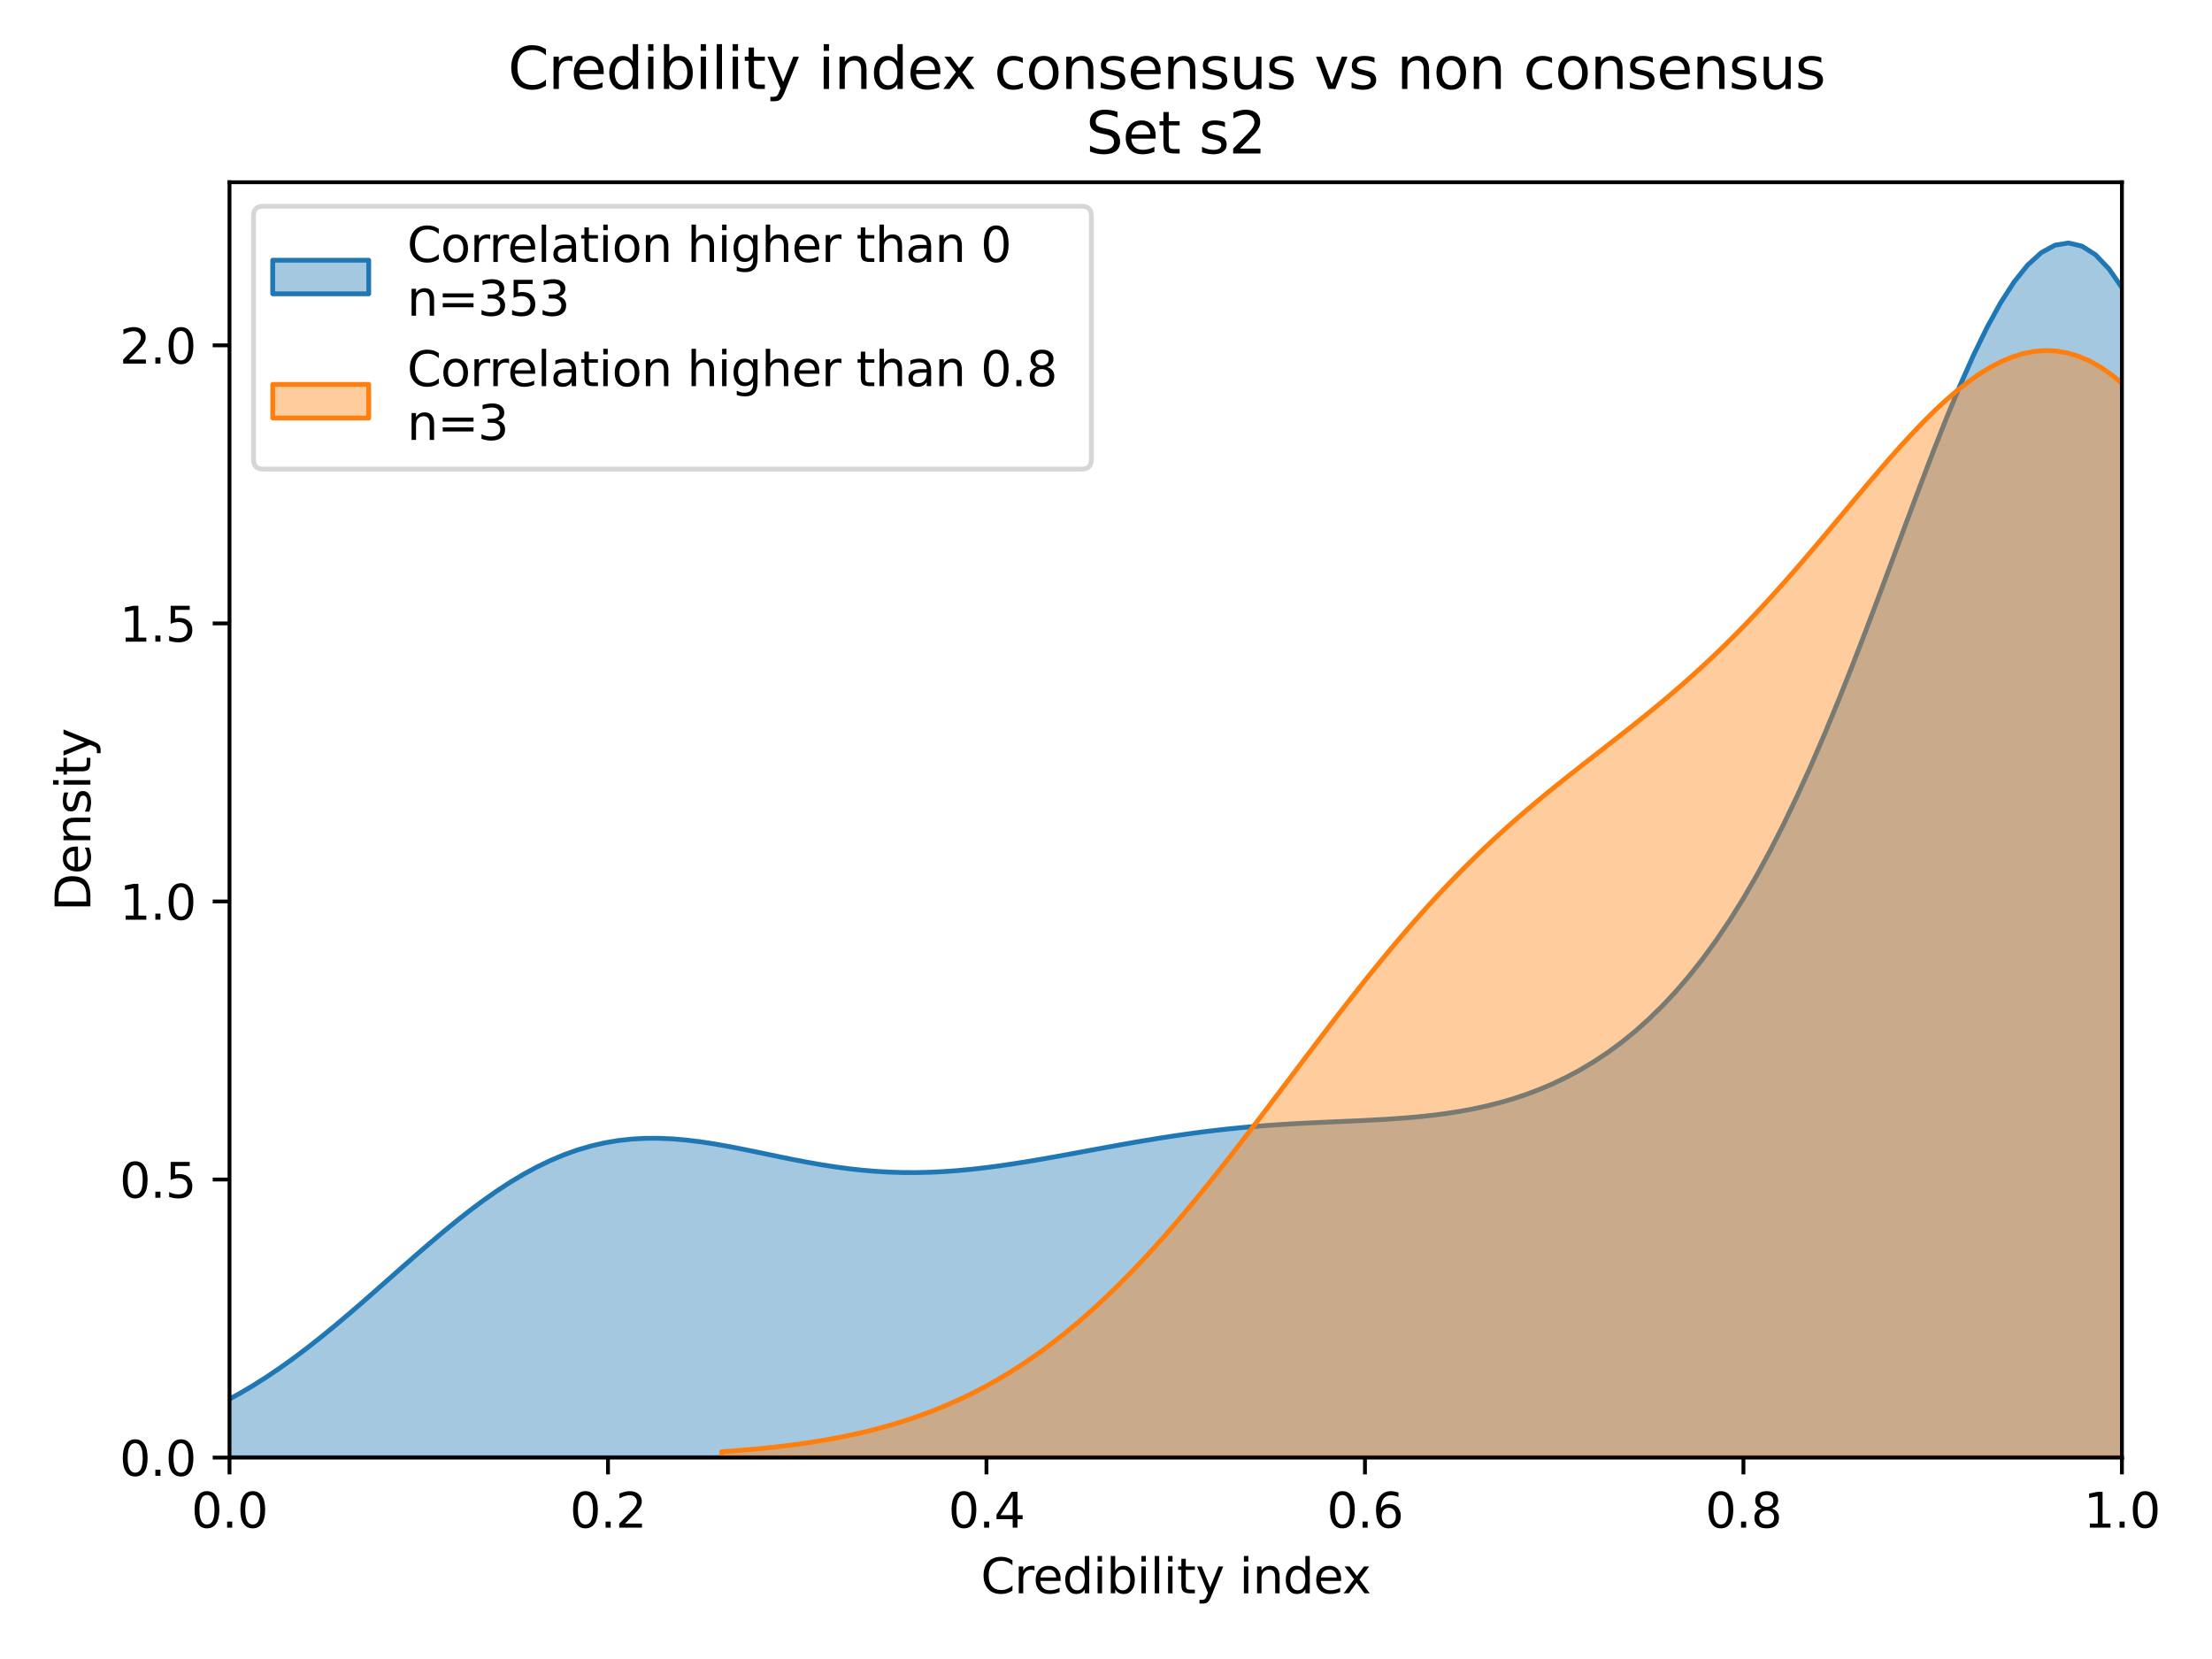 <?xml version="1.0" encoding="utf-8" standalone="no"?>
<!DOCTYPE svg PUBLIC "-//W3C//DTD SVG 1.1//EN"
  "http://www.w3.org/Graphics/SVG/1.1/DTD/svg11.dtd">
<svg height="345.6pt" version="1.1" viewBox="0 0 460.8 345.6" width="460.8pt" xmlns="http://www.w3.org/2000/svg" xmlns:xlink="http://www.w3.org/1999/xlink">
 <defs>
  <style type="text/css">*{stroke-linecap:butt;stroke-linejoin:round;}</style>
 </defs>
 <g id="figure_1">
  <g id="patch_1">
   <path d="M 0 345.6 
L 460.8 345.6 
L 460.8 0 
L 0 0 
z
" style="fill:#ffffff;"/>
  </g>
  <g id="axes_1">
   <g id="patch_2">
    <path d="M 47.81 303.64 
L 442.035 303.64 
L 442.035 37.968 
L 47.81 37.968 
z
" style="fill:#ffffff;"/>
   </g>
   <g id="PolyCollection_1">
    <path clip-path="url(#p2a782439f6)" d="M -12.295 303.391 
L -12.295 303.64 
L -9.473 303.64 
L -6.65 303.64 
L -3.827 303.64 
L -1.004 303.64 
L 1.819 303.64 
L 4.642 303.64 
L 7.464 303.64 
L 10.287 303.64 
L 13.11 303.64 
L 15.933 303.64 
L 18.756 303.64 
L 21.578 303.64 
L 24.401 303.64 
L 27.224 303.64 
L 30.047 303.64 
L 32.87 303.64 
L 35.693 303.64 
L 38.515 303.64 
L 41.338 303.64 
L 44.161 303.64 
L 46.984 303.64 
L 49.807 303.64 
L 52.63 303.64 
L 55.452 303.64 
L 58.275 303.64 
L 61.098 303.64 
L 63.921 303.64 
L 66.744 303.64 
L 69.567 303.64 
L 72.389 303.64 
L 75.212 303.64 
L 78.035 303.64 
L 80.858 303.64 
L 83.681 303.64 
L 86.504 303.64 
L 89.326 303.64 
L 92.149 303.64 
L 94.972 303.64 
L 97.795 303.64 
L 100.618 303.64 
L 103.441 303.64 
L 106.263 303.64 
L 109.086 303.64 
L 111.909 303.64 
L 114.732 303.64 
L 117.555 303.64 
L 120.377 303.64 
L 123.2 303.64 
L 126.023 303.64 
L 128.846 303.64 
L 131.669 303.64 
L 134.492 303.64 
L 137.314 303.64 
L 140.137 303.64 
L 142.96 303.64 
L 145.783 303.64 
L 148.606 303.64 
L 151.429 303.64 
L 154.251 303.64 
L 157.074 303.64 
L 159.897 303.64 
L 162.72 303.64 
L 165.543 303.64 
L 168.366 303.64 
L 171.188 303.64 
L 174.011 303.64 
L 176.834 303.64 
L 179.657 303.64 
L 182.48 303.64 
L 185.303 303.64 
L 188.125 303.64 
L 190.948 303.64 
L 193.771 303.64 
L 196.594 303.64 
L 199.417 303.64 
L 202.24 303.64 
L 205.062 303.64 
L 207.885 303.64 
L 210.708 303.64 
L 213.531 303.64 
L 216.354 303.64 
L 219.176 303.64 
L 221.999 303.64 
L 224.822 303.64 
L 227.645 303.64 
L 230.468 303.64 
L 233.291 303.64 
L 236.113 303.64 
L 238.936 303.64 
L 241.759 303.64 
L 244.582 303.64 
L 247.405 303.64 
L 250.228 303.64 
L 253.05 303.64 
L 255.873 303.64 
L 258.696 303.64 
L 261.519 303.64 
L 264.342 303.64 
L 267.165 303.64 
L 269.987 303.64 
L 272.81 303.64 
L 275.633 303.64 
L 278.456 303.64 
L 281.279 303.64 
L 284.102 303.64 
L 286.924 303.64 
L 289.747 303.64 
L 292.57 303.64 
L 295.393 303.64 
L 298.216 303.64 
L 301.039 303.64 
L 303.861 303.64 
L 306.684 303.64 
L 309.507 303.64 
L 312.33 303.64 
L 315.153 303.64 
L 317.976 303.64 
L 320.798 303.64 
L 323.621 303.64 
L 326.444 303.64 
L 329.267 303.64 
L 332.09 303.64 
L 334.912 303.64 
L 337.735 303.64 
L 340.558 303.64 
L 343.381 303.64 
L 346.204 303.64 
L 349.027 303.64 
L 351.849 303.64 
L 354.672 303.64 
L 357.495 303.64 
L 360.318 303.64 
L 363.141 303.64 
L 365.964 303.64 
L 368.786 303.64 
L 371.609 303.64 
L 374.432 303.64 
L 377.255 303.64 
L 380.078 303.64 
L 382.901 303.64 
L 385.723 303.64 
L 388.546 303.64 
L 391.369 303.64 
L 394.192 303.64 
L 397.015 303.64 
L 399.838 303.64 
L 402.66 303.64 
L 405.483 303.64 
L 408.306 303.64 
L 411.129 303.64 
L 413.952 303.64 
L 416.775 303.64 
L 419.597 303.64 
L 422.42 303.64 
L 425.243 303.64 
L 428.066 303.64 
L 430.889 303.64 
L 433.711 303.64 
L 436.534 303.64 
L 439.357 303.64 
L 442.18 303.64 
L 445.003 303.64 
L 447.826 303.64 
L 450.648 303.64 
L 453.471 303.64 
L 456.294 303.64 
L 459.117 303.64 
L 461.94 303.64 
L 464.763 303.64 
L 467.585 303.64 
L 470.408 303.64 
L 473.231 303.64 
L 476.054 303.64 
L 478.877 303.64 
L 481.7 303.64 
L 484.522 303.64 
L 487.345 303.64 
L 490.168 303.64 
L 492.991 303.64 
L 495.814 303.64 
L 498.637 303.64 
L 501.459 303.64 
L 504.282 303.64 
L 507.105 303.64 
L 509.928 303.64 
L 512.751 303.64 
L 515.574 303.64 
L 518.396 303.64 
L 521.219 303.64 
L 524.042 303.64 
L 526.865 303.64 
L 529.688 303.64 
L 532.51 303.64 
L 535.333 303.64 
L 538.156 303.64 
L 540.979 303.64 
L 543.802 303.64 
L 546.625 303.64 
L 549.447 303.64 
L 549.447 301.59 
L 549.447 301.59 
L 546.625 301.045 
L 543.802 300.375 
L 540.979 299.557 
L 538.156 298.565 
L 535.333 297.37 
L 532.51 295.942 
L 529.688 294.245 
L 526.865 292.243 
L 524.042 289.898 
L 521.219 287.171 
L 518.396 284.021 
L 515.574 280.409 
L 512.751 276.297 
L 509.928 271.65 
L 507.105 266.435 
L 504.282 260.629 
L 501.459 254.211 
L 498.637 247.172 
L 495.814 239.51 
L 492.991 231.238 
L 490.168 222.377 
L 487.345 212.964 
L 484.522 203.048 
L 481.7 192.692 
L 478.877 181.974 
L 476.054 170.983 
L 473.231 159.821 
L 470.408 148.6 
L 467.585 137.439 
L 464.763 126.465 
L 461.94 115.805 
L 459.117 105.59 
L 456.294 95.946 
L 453.471 86.992 
L 450.648 78.841 
L 447.826 71.592 
L 445.003 65.331 
L 442.18 60.126 
L 439.357 56.031 
L 436.534 53.076 
L 433.711 51.274 
L 430.889 50.619 
L 428.066 51.085 
L 425.243 52.628 
L 422.42 55.189 
L 419.597 58.694 
L 416.775 63.056 
L 413.952 68.182 
L 411.129 73.969 
L 408.306 80.313 
L 405.483 87.107 
L 402.66 94.245 
L 399.838 101.625 
L 397.015 109.151 
L 394.192 116.734 
L 391.369 124.291 
L 388.546 131.751 
L 385.723 139.05 
L 382.901 146.135 
L 380.078 152.964 
L 377.255 159.503 
L 374.432 165.725 
L 371.609 171.615 
L 368.786 177.162 
L 365.964 182.363 
L 363.141 187.219 
L 360.318 191.736 
L 357.495 195.923 
L 354.672 199.794 
L 351.849 203.361 
L 349.027 206.64 
L 346.204 209.647 
L 343.381 212.397 
L 340.558 214.907 
L 337.735 217.19 
L 334.912 219.262 
L 332.09 221.137 
L 329.267 222.828 
L 326.444 224.345 
L 323.621 225.703 
L 320.798 226.91 
L 317.976 227.977 
L 315.153 228.915 
L 312.33 229.732 
L 309.507 230.44 
L 306.684 231.046 
L 303.861 231.561 
L 301.039 231.994 
L 298.216 232.355 
L 295.393 232.654 
L 292.57 232.9 
L 289.747 233.103 
L 286.924 233.273 
L 284.102 233.418 
L 281.279 233.548 
L 278.456 233.671 
L 275.633 233.795 
L 272.81 233.927 
L 269.987 234.074 
L 267.165 234.24 
L 264.342 234.431 
L 261.519 234.65 
L 258.696 234.9 
L 255.873 235.181 
L 253.05 235.495 
L 250.228 235.842 
L 247.405 236.221 
L 244.582 236.63 
L 241.759 237.066 
L 238.936 237.527 
L 236.113 238.008 
L 233.291 238.507 
L 230.468 239.019 
L 227.645 239.538 
L 224.822 240.06 
L 221.999 240.578 
L 219.176 241.088 
L 216.354 241.583 
L 213.531 242.055 
L 210.708 242.5 
L 207.885 242.91 
L 205.062 243.277 
L 202.24 243.597 
L 199.417 243.861 
L 196.594 244.064 
L 193.771 244.201 
L 190.948 244.267 
L 188.125 244.259 
L 185.303 244.175 
L 182.48 244.014 
L 179.657 243.777 
L 176.834 243.466 
L 174.011 243.088 
L 171.188 242.647 
L 168.366 242.153 
L 165.543 241.615 
L 162.72 241.047 
L 159.897 240.462 
L 157.074 239.874 
L 154.251 239.301 
L 151.429 238.759 
L 148.606 238.265 
L 145.783 237.838 
L 142.96 237.495 
L 140.137 237.252 
L 137.314 237.127 
L 134.492 237.133 
L 131.669 237.284 
L 128.846 237.591 
L 126.023 238.064 
L 123.2 238.71 
L 120.377 239.533 
L 117.555 240.536 
L 114.732 241.718 
L 111.909 243.076 
L 109.086 244.606 
L 106.263 246.298 
L 103.441 248.143 
L 100.618 250.128 
L 97.795 252.239 
L 94.972 254.461 
L 92.149 256.774 
L 89.326 259.162 
L 86.504 261.605 
L 83.681 264.084 
L 80.858 266.578 
L 78.035 269.069 
L 75.212 271.539 
L 72.389 273.968 
L 69.567 276.342 
L 66.744 278.644 
L 63.921 280.862 
L 61.098 282.985 
L 58.275 285.002 
L 55.452 286.906 
L 52.63 288.691 
L 49.807 290.354 
L 46.984 291.893 
L 44.161 293.308 
L 41.338 294.601 
L 38.515 295.773 
L 35.693 296.83 
L 32.87 297.777 
L 30.047 298.62 
L 27.224 299.365 
L 24.401 300.02 
L 21.578 300.591 
L 18.756 301.087 
L 15.933 301.514 
L 13.11 301.88 
L 10.287 302.191 
L 7.464 302.453 
L 4.642 302.674 
L 1.819 302.858 
L -1.004 303.011 
L -3.827 303.137 
L -6.65 303.24 
L -9.473 303.324 
L -12.295 303.391 
z
" style="fill:#1f77b4;fill-opacity:0.4;stroke:#1f77b4;"/>
   </g>
   <g id="PolyCollection_2">
    <defs>
     <path d="M 150.353 -43.183 
L 150.353 -41.96 
L 152.65 -41.96 
L 154.948 -41.96 
L 157.245 -41.96 
L 159.543 -41.96 
L 161.84 -41.96 
L 164.138 -41.96 
L 166.435 -41.96 
L 168.733 -41.96 
L 171.03 -41.96 
L 173.328 -41.96 
L 175.626 -41.96 
L 177.923 -41.96 
L 180.221 -41.96 
L 182.518 -41.96 
L 184.816 -41.96 
L 187.113 -41.96 
L 189.411 -41.96 
L 191.708 -41.96 
L 194.006 -41.96 
L 196.304 -41.96 
L 198.601 -41.96 
L 200.899 -41.96 
L 203.196 -41.96 
L 205.494 -41.96 
L 207.791 -41.96 
L 210.089 -41.96 
L 212.386 -41.96 
L 214.684 -41.96 
L 216.982 -41.96 
L 219.279 -41.96 
L 221.577 -41.96 
L 223.874 -41.96 
L 226.172 -41.96 
L 228.469 -41.96 
L 230.767 -41.96 
L 233.064 -41.96 
L 235.362 -41.96 
L 237.66 -41.96 
L 239.957 -41.96 
L 242.255 -41.96 
L 244.552 -41.96 
L 246.85 -41.96 
L 249.147 -41.96 
L 251.445 -41.96 
L 253.742 -41.96 
L 256.04 -41.96 
L 258.337 -41.96 
L 260.635 -41.96 
L 262.933 -41.96 
L 265.23 -41.96 
L 267.528 -41.96 
L 269.825 -41.96 
L 272.123 -41.96 
L 274.42 -41.96 
L 276.718 -41.96 
L 279.015 -41.96 
L 281.313 -41.96 
L 283.611 -41.96 
L 285.908 -41.96 
L 288.206 -41.96 
L 290.503 -41.96 
L 292.801 -41.96 
L 295.098 -41.96 
L 297.396 -41.96 
L 299.693 -41.96 
L 301.991 -41.96 
L 304.289 -41.96 
L 306.586 -41.96 
L 308.884 -41.96 
L 311.181 -41.96 
L 313.479 -41.96 
L 315.776 -41.96 
L 318.074 -41.96 
L 320.371 -41.96 
L 322.669 -41.96 
L 324.967 -41.96 
L 327.264 -41.96 
L 329.562 -41.96 
L 331.859 -41.96 
L 334.157 -41.96 
L 336.454 -41.96 
L 338.752 -41.96 
L 341.049 -41.96 
L 343.347 -41.96 
L 345.644 -41.96 
L 347.942 -41.96 
L 350.24 -41.96 
L 352.537 -41.96 
L 354.835 -41.96 
L 357.132 -41.96 
L 359.43 -41.96 
L 361.727 -41.96 
L 364.025 -41.96 
L 366.322 -41.96 
L 368.62 -41.96 
L 370.918 -41.96 
L 373.215 -41.96 
L 375.513 -41.96 
L 377.81 -41.96 
L 380.108 -41.96 
L 382.405 -41.96 
L 384.703 -41.96 
L 387 -41.96 
L 389.298 -41.96 
L 391.596 -41.96 
L 393.893 -41.96 
L 396.191 -41.96 
L 398.488 -41.96 
L 400.786 -41.96 
L 403.083 -41.96 
L 405.381 -41.96 
L 407.678 -41.96 
L 409.976 -41.96 
L 412.274 -41.96 
L 414.571 -41.96 
L 416.869 -41.96 
L 419.166 -41.96 
L 421.464 -41.96 
L 423.761 -41.96 
L 426.059 -41.96 
L 428.356 -41.96 
L 430.654 -41.96 
L 432.951 -41.96 
L 435.249 -41.96 
L 437.547 -41.96 
L 439.844 -41.96 
L 442.142 -41.96 
L 444.439 -41.96 
L 446.737 -41.96 
L 449.034 -41.96 
L 451.332 -41.96 
L 453.629 -41.96 
L 455.927 -41.96 
L 458.225 -41.96 
L 460.522 -41.96 
L 462.82 -41.96 
L 465.117 -41.96 
L 467.415 -41.96 
L 469.712 -41.96 
L 472.01 -41.96 
L 474.307 -41.96 
L 476.605 -41.96 
L 478.903 -41.96 
L 481.2 -41.96 
L 483.498 -41.96 
L 485.795 -41.96 
L 488.093 -41.96 
L 490.39 -41.96 
L 492.688 -41.96 
L 494.985 -41.96 
L 497.283 -41.96 
L 499.581 -41.96 
L 501.878 -41.96 
L 504.176 -41.96 
L 506.473 -41.96 
L 508.771 -41.96 
L 511.068 -41.96 
L 513.366 -41.96 
L 515.663 -41.96 
L 517.961 -41.96 
L 520.258 -41.96 
L 522.556 -41.96 
L 524.854 -41.96 
L 527.151 -41.96 
L 529.449 -41.96 
L 531.746 -41.96 
L 534.044 -41.96 
L 536.341 -41.96 
L 538.639 -41.96 
L 540.936 -41.96 
L 543.234 -41.96 
L 545.532 -41.96 
L 547.829 -41.96 
L 550.127 -41.96 
L 552.424 -41.96 
L 554.722 -41.96 
L 557.019 -41.96 
L 559.317 -41.96 
L 561.614 -41.96 
L 563.912 -41.96 
L 566.21 -41.96 
L 568.507 -41.96 
L 570.805 -41.96 
L 573.102 -41.96 
L 575.4 -41.96 
L 577.697 -41.96 
L 579.995 -41.96 
L 582.292 -41.96 
L 584.59 -41.96 
L 586.888 -41.96 
L 589.185 -41.96 
L 591.483 -41.96 
L 593.78 -41.96 
L 596.078 -41.96 
L 598.375 -41.96 
L 600.673 -41.96 
L 602.97 -41.96 
L 605.268 -41.96 
L 607.565 -41.96 
L 607.565 -43.681 
L 607.565 -43.681 
L 605.268 -43.915 
L 602.97 -44.177 
L 600.673 -44.47 
L 598.375 -44.797 
L 596.078 -45.161 
L 593.78 -45.565 
L 591.483 -46.014 
L 589.185 -46.511 
L 586.888 -47.06 
L 584.59 -47.665 
L 582.292 -48.332 
L 579.995 -49.064 
L 577.697 -49.867 
L 575.4 -50.745 
L 573.102 -51.705 
L 570.805 -52.751 
L 568.507 -53.889 
L 566.21 -55.125 
L 563.912 -56.465 
L 561.614 -57.913 
L 559.317 -59.476 
L 557.019 -61.16 
L 554.722 -62.97 
L 552.424 -64.911 
L 550.127 -66.989 
L 547.829 -69.209 
L 545.532 -71.576 
L 543.234 -74.094 
L 540.936 -76.767 
L 538.639 -79.598 
L 536.341 -82.591 
L 534.044 -85.748 
L 531.746 -89.07 
L 529.449 -92.558 
L 527.151 -96.213 
L 524.854 -100.034 
L 522.556 -104.019 
L 520.258 -108.165 
L 517.961 -112.47 
L 515.663 -116.928 
L 513.366 -121.533 
L 511.068 -126.28 
L 508.771 -131.161 
L 506.473 -136.165 
L 504.176 -141.284 
L 501.878 -146.506 
L 499.581 -151.818 
L 497.283 -157.209 
L 494.985 -162.662 
L 492.688 -168.164 
L 490.39 -173.698 
L 488.093 -179.247 
L 485.795 -184.795 
L 483.498 -190.322 
L 481.2 -195.811 
L 478.903 -201.242 
L 476.605 -206.596 
L 474.307 -211.855 
L 472.01 -216.998 
L 469.712 -222.008 
L 467.415 -226.865 
L 465.117 -231.551 
L 462.82 -236.05 
L 460.522 -240.343 
L 458.225 -244.415 
L 455.927 -248.252 
L 453.629 -251.84 
L 451.332 -255.167 
L 449.034 -258.221 
L 446.737 -260.994 
L 444.439 -263.478 
L 442.142 -265.667 
L 439.844 -267.555 
L 437.547 -269.142 
L 435.249 -270.425 
L 432.951 -271.406 
L 430.654 -272.088 
L 428.356 -272.476 
L 426.059 -272.574 
L 423.761 -272.392 
L 421.464 -271.939 
L 419.166 -271.225 
L 416.869 -270.262 
L 414.571 -269.066 
L 412.274 -267.648 
L 409.976 -266.027 
L 407.678 -264.216 
L 405.381 -262.235 
L 403.083 -260.099 
L 400.786 -257.826 
L 398.488 -255.435 
L 396.191 -252.943 
L 393.893 -250.367 
L 391.596 -247.725 
L 389.298 -245.033 
L 387 -242.307 
L 384.703 -239.563 
L 382.405 -236.813 
L 380.108 -234.073 
L 377.81 -231.352 
L 375.513 -228.662 
L 373.215 -226.013 
L 370.918 -223.412 
L 368.62 -220.867 
L 366.322 -218.381 
L 364.025 -215.959 
L 361.727 -213.604 
L 359.43 -211.317 
L 357.132 -209.096 
L 354.835 -206.942 
L 352.537 -204.85 
L 350.24 -202.818 
L 347.942 -200.84 
L 345.644 -198.912 
L 343.347 -197.025 
L 341.049 -195.175 
L 338.752 -193.352 
L 336.454 -191.55 
L 334.157 -189.759 
L 331.859 -187.971 
L 329.562 -186.179 
L 327.264 -184.374 
L 324.967 -182.547 
L 322.669 -180.692 
L 320.371 -178.8 
L 318.074 -176.866 
L 315.776 -174.882 
L 313.479 -172.844 
L 311.181 -170.747 
L 308.884 -168.587 
L 306.586 -166.361 
L 304.289 -164.066 
L 301.991 -161.702 
L 299.693 -159.268 
L 297.396 -156.763 
L 295.098 -154.191 
L 292.801 -151.552 
L 290.503 -148.85 
L 288.206 -146.088 
L 285.908 -143.27 
L 283.611 -140.402 
L 281.313 -137.489 
L 279.015 -134.536 
L 276.718 -131.552 
L 274.42 -128.541 
L 272.123 -125.512 
L 269.825 -122.472 
L 267.528 -119.428 
L 265.23 -116.387 
L 262.933 -113.357 
L 260.635 -110.346 
L 258.337 -107.36 
L 256.04 -104.407 
L 253.742 -101.494 
L 251.445 -98.626 
L 249.147 -95.809 
L 246.85 -93.051 
L 244.552 -90.355 
L 242.255 -87.726 
L 239.957 -85.17 
L 237.66 -82.689 
L 235.362 -80.287 
L 233.064 -77.967 
L 230.767 -75.731 
L 228.469 -73.581 
L 226.172 -71.518 
L 223.874 -69.543 
L 221.577 -67.657 
L 219.279 -65.859 
L 216.982 -64.15 
L 214.684 -62.528 
L 212.386 -60.992 
L 210.089 -59.541 
L 207.791 -58.172 
L 205.494 -56.885 
L 203.196 -55.677 
L 200.899 -54.544 
L 198.601 -53.486 
L 196.304 -52.498 
L 194.006 -51.579 
L 191.708 -50.724 
L 189.411 -49.932 
L 187.113 -49.199 
L 184.816 -48.522 
L 182.518 -47.898 
L 180.221 -47.325 
L 177.923 -46.798 
L 175.626 -46.315 
L 173.328 -45.874 
L 171.03 -45.472 
L 168.733 -45.105 
L 166.435 -44.772 
L 164.138 -44.47 
L 161.84 -44.196 
L 159.543 -43.949 
L 157.245 -43.726 
L 154.948 -43.525 
L 152.65 -43.345 
L 150.353 -43.183 
z
" id="mfcbb4562b5" style="stroke:#ff7f0e;"/>
    </defs>
    <g clip-path="url(#p2a782439f6)">
     <use style="fill:#ff7f0e;fill-opacity:0.4;stroke:#ff7f0e;" x="0" xlink:href="#mfcbb4562b5" y="345.6"/>
    </g>
   </g>
   <g id="matplotlib.axis_1">
    <g id="xtick_1">
     <g id="line2d_1">
      <defs>
       <path d="M 0 0 
L 0 3.5 
" id="m5e294f6882" style="stroke:#000000;stroke-width:0.8;"/>
      </defs>
      <g>
       <use style="stroke:#000000;stroke-width:0.8;" x="47.81" xlink:href="#m5e294f6882" y="303.64"/>
      </g>
     </g>
     <g id="text_1">
      <!-- 0.0 -->
      <g transform="translate(39.858 318.238)scale(0.1 -0.1)">
       <defs>
        <path d="M 2034 4250 
Q 1547 4250 1301 3770 
Q 1056 3291 1056 2328 
Q 1056 1369 1301 889 
Q 1547 409 2034 409 
Q 2525 409 2770 889 
Q 3016 1369 3016 2328 
Q 3016 3291 2770 3770 
Q 2525 4250 2034 4250 
z
M 2034 4750 
Q 2819 4750 3233 4129 
Q 3647 3509 3647 2328 
Q 3647 1150 3233 529 
Q 2819 -91 2034 -91 
Q 1250 -91 836 529 
Q 422 1150 422 2328 
Q 422 3509 836 4129 
Q 1250 4750 2034 4750 
z
" id="DejaVuSans-30" transform="scale(0.016)"/>
        <path d="M 684 794 
L 1344 794 
L 1344 0 
L 684 0 
L 684 794 
z
" id="DejaVuSans-2e" transform="scale(0.016)"/>
       </defs>
       <use xlink:href="#DejaVuSans-30"/>
       <use x="63.623" xlink:href="#DejaVuSans-2e"/>
       <use x="95.41" xlink:href="#DejaVuSans-30"/>
      </g>
     </g>
    </g>
    <g id="xtick_2">
     <g id="line2d_2">
      <g>
       <use style="stroke:#000000;stroke-width:0.8;" x="126.655" xlink:href="#m5e294f6882" y="303.64"/>
      </g>
     </g>
     <g id="text_2">
      <!-- 0.2 -->
      <g transform="translate(118.703 318.238)scale(0.1 -0.1)">
       <defs>
        <path d="M 1228 531 
L 3431 531 
L 3431 0 
L 469 0 
L 469 531 
Q 828 903 1448 1529 
Q 2069 2156 2228 2338 
Q 2531 2678 2651 2914 
Q 2772 3150 2772 3378 
Q 2772 3750 2511 3984 
Q 2250 4219 1831 4219 
Q 1534 4219 1204 4116 
Q 875 4013 500 3803 
L 500 4441 
Q 881 4594 1212 4672 
Q 1544 4750 1819 4750 
Q 2544 4750 2975 4387 
Q 3406 4025 3406 3419 
Q 3406 3131 3298 2873 
Q 3191 2616 2906 2266 
Q 2828 2175 2409 1742 
Q 1991 1309 1228 531 
z
" id="DejaVuSans-32" transform="scale(0.016)"/>
       </defs>
       <use xlink:href="#DejaVuSans-30"/>
       <use x="63.623" xlink:href="#DejaVuSans-2e"/>
       <use x="95.41" xlink:href="#DejaVuSans-32"/>
      </g>
     </g>
    </g>
    <g id="xtick_3">
     <g id="line2d_3">
      <g>
       <use style="stroke:#000000;stroke-width:0.8;" x="205.5" xlink:href="#m5e294f6882" y="303.64"/>
      </g>
     </g>
     <g id="text_3">
      <!-- 0.4 -->
      <g transform="translate(197.548 318.238)scale(0.1 -0.1)">
       <defs>
        <path d="M 2419 4116 
L 825 1625 
L 2419 1625 
L 2419 4116 
z
M 2253 4666 
L 3047 4666 
L 3047 1625 
L 3713 1625 
L 3713 1100 
L 3047 1100 
L 3047 0 
L 2419 0 
L 2419 1100 
L 313 1100 
L 313 1709 
L 2253 4666 
z
" id="DejaVuSans-34" transform="scale(0.016)"/>
       </defs>
       <use xlink:href="#DejaVuSans-30"/>
       <use x="63.623" xlink:href="#DejaVuSans-2e"/>
       <use x="95.41" xlink:href="#DejaVuSans-34"/>
      </g>
     </g>
    </g>
    <g id="xtick_4">
     <g id="line2d_4">
      <g>
       <use style="stroke:#000000;stroke-width:0.8;" x="284.345" xlink:href="#m5e294f6882" y="303.64"/>
      </g>
     </g>
     <g id="text_4">
      <!-- 0.6 -->
      <g transform="translate(276.393 318.238)scale(0.1 -0.1)">
       <defs>
        <path d="M 2113 2584 
Q 1688 2584 1439 2293 
Q 1191 2003 1191 1497 
Q 1191 994 1439 701 
Q 1688 409 2113 409 
Q 2538 409 2786 701 
Q 3034 994 3034 1497 
Q 3034 2003 2786 2293 
Q 2538 2584 2113 2584 
z
M 3366 4563 
L 3366 3988 
Q 3128 4100 2886 4159 
Q 2644 4219 2406 4219 
Q 1781 4219 1451 3797 
Q 1122 3375 1075 2522 
Q 1259 2794 1537 2939 
Q 1816 3084 2150 3084 
Q 2853 3084 3261 2657 
Q 3669 2231 3669 1497 
Q 3669 778 3244 343 
Q 2819 -91 2113 -91 
Q 1303 -91 875 529 
Q 447 1150 447 2328 
Q 447 3434 972 4092 
Q 1497 4750 2381 4750 
Q 2619 4750 2861 4703 
Q 3103 4656 3366 4563 
z
" id="DejaVuSans-36" transform="scale(0.016)"/>
       </defs>
       <use xlink:href="#DejaVuSans-30"/>
       <use x="63.623" xlink:href="#DejaVuSans-2e"/>
       <use x="95.41" xlink:href="#DejaVuSans-36"/>
      </g>
     </g>
    </g>
    <g id="xtick_5">
     <g id="line2d_5">
      <g>
       <use style="stroke:#000000;stroke-width:0.8;" x="363.19" xlink:href="#m5e294f6882" y="303.64"/>
      </g>
     </g>
     <g id="text_5">
      <!-- 0.8 -->
      <g transform="translate(355.238 318.238)scale(0.1 -0.1)">
       <defs>
        <path d="M 2034 2216 
Q 1584 2216 1326 1975 
Q 1069 1734 1069 1313 
Q 1069 891 1326 650 
Q 1584 409 2034 409 
Q 2484 409 2743 651 
Q 3003 894 3003 1313 
Q 3003 1734 2745 1975 
Q 2488 2216 2034 2216 
z
M 1403 2484 
Q 997 2584 770 2862 
Q 544 3141 544 3541 
Q 544 4100 942 4425 
Q 1341 4750 2034 4750 
Q 2731 4750 3128 4425 
Q 3525 4100 3525 3541 
Q 3525 3141 3298 2862 
Q 3072 2584 2669 2484 
Q 3125 2378 3379 2068 
Q 3634 1759 3634 1313 
Q 3634 634 3220 271 
Q 2806 -91 2034 -91 
Q 1263 -91 848 271 
Q 434 634 434 1313 
Q 434 1759 690 2068 
Q 947 2378 1403 2484 
z
M 1172 3481 
Q 1172 3119 1398 2916 
Q 1625 2713 2034 2713 
Q 2441 2713 2670 2916 
Q 2900 3119 2900 3481 
Q 2900 3844 2670 4047 
Q 2441 4250 2034 4250 
Q 1625 4250 1398 4047 
Q 1172 3844 1172 3481 
z
" id="DejaVuSans-38" transform="scale(0.016)"/>
       </defs>
       <use xlink:href="#DejaVuSans-30"/>
       <use x="63.623" xlink:href="#DejaVuSans-2e"/>
       <use x="95.41" xlink:href="#DejaVuSans-38"/>
      </g>
     </g>
    </g>
    <g id="xtick_6">
     <g id="line2d_6">
      <g>
       <use style="stroke:#000000;stroke-width:0.8;" x="442.035" xlink:href="#m5e294f6882" y="303.64"/>
      </g>
     </g>
     <g id="text_6">
      <!-- 1.0 -->
      <g transform="translate(434.083 318.238)scale(0.1 -0.1)">
       <defs>
        <path d="M 794 531 
L 1825 531 
L 1825 4091 
L 703 3866 
L 703 4441 
L 1819 4666 
L 2450 4666 
L 2450 531 
L 3481 531 
L 3481 0 
L 794 0 
L 794 531 
z
" id="DejaVuSans-31" transform="scale(0.016)"/>
       </defs>
       <use xlink:href="#DejaVuSans-31"/>
       <use x="63.623" xlink:href="#DejaVuSans-2e"/>
       <use x="95.41" xlink:href="#DejaVuSans-30"/>
      </g>
     </g>
    </g>
    <g id="text_7">
     <!-- Credibility index -->
     <g transform="translate(204.318 331.917)scale(0.1 -0.1)">
      <defs>
       <path d="M 4122 4306 
L 4122 3641 
Q 3803 3938 3442 4084 
Q 3081 4231 2675 4231 
Q 1875 4231 1450 3742 
Q 1025 3253 1025 2328 
Q 1025 1406 1450 917 
Q 1875 428 2675 428 
Q 3081 428 3442 575 
Q 3803 722 4122 1019 
L 4122 359 
Q 3791 134 3420 21 
Q 3050 -91 2638 -91 
Q 1578 -91 968 557 
Q 359 1206 359 2328 
Q 359 3453 968 4101 
Q 1578 4750 2638 4750 
Q 3056 4750 3426 4639 
Q 3797 4528 4122 4306 
z
" id="DejaVuSans-43" transform="scale(0.016)"/>
       <path d="M 2631 2963 
Q 2534 3019 2420 3045 
Q 2306 3072 2169 3072 
Q 1681 3072 1420 2755 
Q 1159 2438 1159 1844 
L 1159 0 
L 581 0 
L 581 3500 
L 1159 3500 
L 1159 2956 
Q 1341 3275 1631 3429 
Q 1922 3584 2338 3584 
Q 2397 3584 2469 3576 
Q 2541 3569 2628 3553 
L 2631 2963 
z
" id="DejaVuSans-72" transform="scale(0.016)"/>
       <path d="M 3597 1894 
L 3597 1613 
L 953 1613 
Q 991 1019 1311 708 
Q 1631 397 2203 397 
Q 2534 397 2845 478 
Q 3156 559 3463 722 
L 3463 178 
Q 3153 47 2828 -22 
Q 2503 -91 2169 -91 
Q 1331 -91 842 396 
Q 353 884 353 1716 
Q 353 2575 817 3079 
Q 1281 3584 2069 3584 
Q 2775 3584 3186 3129 
Q 3597 2675 3597 1894 
z
M 3022 2063 
Q 3016 2534 2758 2815 
Q 2500 3097 2075 3097 
Q 1594 3097 1305 2825 
Q 1016 2553 972 2059 
L 3022 2063 
z
" id="DejaVuSans-65" transform="scale(0.016)"/>
       <path d="M 2906 2969 
L 2906 4863 
L 3481 4863 
L 3481 0 
L 2906 0 
L 2906 525 
Q 2725 213 2448 61 
Q 2172 -91 1784 -91 
Q 1150 -91 751 415 
Q 353 922 353 1747 
Q 353 2572 751 3078 
Q 1150 3584 1784 3584 
Q 2172 3584 2448 3432 
Q 2725 3281 2906 2969 
z
M 947 1747 
Q 947 1113 1208 752 
Q 1469 391 1925 391 
Q 2381 391 2643 752 
Q 2906 1113 2906 1747 
Q 2906 2381 2643 2742 
Q 2381 3103 1925 3103 
Q 1469 3103 1208 2742 
Q 947 2381 947 1747 
z
" id="DejaVuSans-64" transform="scale(0.016)"/>
       <path d="M 603 3500 
L 1178 3500 
L 1178 0 
L 603 0 
L 603 3500 
z
M 603 4863 
L 1178 4863 
L 1178 4134 
L 603 4134 
L 603 4863 
z
" id="DejaVuSans-69" transform="scale(0.016)"/>
       <path d="M 3116 1747 
Q 3116 2381 2855 2742 
Q 2594 3103 2138 3103 
Q 1681 3103 1420 2742 
Q 1159 2381 1159 1747 
Q 1159 1113 1420 752 
Q 1681 391 2138 391 
Q 2594 391 2855 752 
Q 3116 1113 3116 1747 
z
M 1159 2969 
Q 1341 3281 1617 3432 
Q 1894 3584 2278 3584 
Q 2916 3584 3314 3078 
Q 3713 2572 3713 1747 
Q 3713 922 3314 415 
Q 2916 -91 2278 -91 
Q 1894 -91 1617 61 
Q 1341 213 1159 525 
L 1159 0 
L 581 0 
L 581 4863 
L 1159 4863 
L 1159 2969 
z
" id="DejaVuSans-62" transform="scale(0.016)"/>
       <path d="M 603 4863 
L 1178 4863 
L 1178 0 
L 603 0 
L 603 4863 
z
" id="DejaVuSans-6c" transform="scale(0.016)"/>
       <path d="M 1172 4494 
L 1172 3500 
L 2356 3500 
L 2356 3053 
L 1172 3053 
L 1172 1153 
Q 1172 725 1289 603 
Q 1406 481 1766 481 
L 2356 481 
L 2356 0 
L 1766 0 
Q 1100 0 847 248 
Q 594 497 594 1153 
L 594 3053 
L 172 3053 
L 172 3500 
L 594 3500 
L 594 4494 
L 1172 4494 
z
" id="DejaVuSans-74" transform="scale(0.016)"/>
       <path d="M 2059 -325 
Q 1816 -950 1584 -1140 
Q 1353 -1331 966 -1331 
L 506 -1331 
L 506 -850 
L 844 -850 
Q 1081 -850 1212 -737 
Q 1344 -625 1503 -206 
L 1606 56 
L 191 3500 
L 800 3500 
L 1894 763 
L 2988 3500 
L 3597 3500 
L 2059 -325 
z
" id="DejaVuSans-79" transform="scale(0.016)"/>
       <path id="DejaVuSans-20" transform="scale(0.016)"/>
       <path d="M 3513 2113 
L 3513 0 
L 2938 0 
L 2938 2094 
Q 2938 2591 2744 2837 
Q 2550 3084 2163 3084 
Q 1697 3084 1428 2787 
Q 1159 2491 1159 1978 
L 1159 0 
L 581 0 
L 581 3500 
L 1159 3500 
L 1159 2956 
Q 1366 3272 1645 3428 
Q 1925 3584 2291 3584 
Q 2894 3584 3203 3211 
Q 3513 2838 3513 2113 
z
" id="DejaVuSans-6e" transform="scale(0.016)"/>
       <path d="M 3513 3500 
L 2247 1797 
L 3578 0 
L 2900 0 
L 1881 1375 
L 863 0 
L 184 0 
L 1544 1831 
L 300 3500 
L 978 3500 
L 1906 2253 
L 2834 3500 
L 3513 3500 
z
" id="DejaVuSans-78" transform="scale(0.016)"/>
      </defs>
      <use xlink:href="#DejaVuSans-43"/>
      <use x="69.824" xlink:href="#DejaVuSans-72"/>
      <use x="108.688" xlink:href="#DejaVuSans-65"/>
      <use x="170.211" xlink:href="#DejaVuSans-64"/>
      <use x="233.688" xlink:href="#DejaVuSans-69"/>
      <use x="261.471" xlink:href="#DejaVuSans-62"/>
      <use x="324.947" xlink:href="#DejaVuSans-69"/>
      <use x="352.73" xlink:href="#DejaVuSans-6c"/>
      <use x="380.514" xlink:href="#DejaVuSans-69"/>
      <use x="408.297" xlink:href="#DejaVuSans-74"/>
      <use x="447.506" xlink:href="#DejaVuSans-79"/>
      <use x="506.686" xlink:href="#DejaVuSans-20"/>
      <use x="538.473" xlink:href="#DejaVuSans-69"/>
      <use x="566.256" xlink:href="#DejaVuSans-6e"/>
      <use x="629.635" xlink:href="#DejaVuSans-64"/>
      <use x="693.111" xlink:href="#DejaVuSans-65"/>
      <use x="752.885" xlink:href="#DejaVuSans-78"/>
     </g>
    </g>
   </g>
   <g id="matplotlib.axis_2">
    <g id="ytick_1">
     <g id="line2d_7">
      <defs>
       <path d="M 0 0 
L -3.5 0 
" id="m7b3ed3d370" style="stroke:#000000;stroke-width:0.8;"/>
      </defs>
      <g>
       <use style="stroke:#000000;stroke-width:0.8;" x="47.81" xlink:href="#m7b3ed3d370" y="303.64"/>
      </g>
     </g>
     <g id="text_8">
      <!-- 0.0 -->
      <g transform="translate(24.907 307.439)scale(0.1 -0.1)">
       <use xlink:href="#DejaVuSans-30"/>
       <use x="63.623" xlink:href="#DejaVuSans-2e"/>
       <use x="95.41" xlink:href="#DejaVuSans-30"/>
      </g>
     </g>
    </g>
    <g id="ytick_2">
     <g id="line2d_8">
      <g>
       <use style="stroke:#000000;stroke-width:0.8;" x="47.81" xlink:href="#m7b3ed3d370" y="245.715"/>
      </g>
     </g>
     <g id="text_9">
      <!-- 0.5 -->
      <g transform="translate(24.907 249.514)scale(0.1 -0.1)">
       <defs>
        <path d="M 691 4666 
L 3169 4666 
L 3169 4134 
L 1269 4134 
L 1269 2991 
Q 1406 3038 1543 3061 
Q 1681 3084 1819 3084 
Q 2600 3084 3056 2656 
Q 3513 2228 3513 1497 
Q 3513 744 3044 326 
Q 2575 -91 1722 -91 
Q 1428 -91 1123 -41 
Q 819 9 494 109 
L 494 744 
Q 775 591 1075 516 
Q 1375 441 1709 441 
Q 2250 441 2565 725 
Q 2881 1009 2881 1497 
Q 2881 1984 2565 2268 
Q 2250 2553 1709 2553 
Q 1456 2553 1204 2497 
Q 953 2441 691 2322 
L 691 4666 
z
" id="DejaVuSans-35" transform="scale(0.016)"/>
       </defs>
       <use xlink:href="#DejaVuSans-30"/>
       <use x="63.623" xlink:href="#DejaVuSans-2e"/>
       <use x="95.41" xlink:href="#DejaVuSans-35"/>
      </g>
     </g>
    </g>
    <g id="ytick_3">
     <g id="line2d_9">
      <g>
       <use style="stroke:#000000;stroke-width:0.8;" x="47.81" xlink:href="#m7b3ed3d370" y="187.79"/>
      </g>
     </g>
     <g id="text_10">
      <!-- 1.0 -->
      <g transform="translate(24.907 191.59)scale(0.1 -0.1)">
       <use xlink:href="#DejaVuSans-31"/>
       <use x="63.623" xlink:href="#DejaVuSans-2e"/>
       <use x="95.41" xlink:href="#DejaVuSans-30"/>
      </g>
     </g>
    </g>
    <g id="ytick_4">
     <g id="line2d_10">
      <g>
       <use style="stroke:#000000;stroke-width:0.8;" x="47.81" xlink:href="#m7b3ed3d370" y="129.866"/>
      </g>
     </g>
     <g id="text_11">
      <!-- 1.5 -->
      <g transform="translate(24.907 133.665)scale(0.1 -0.1)">
       <use xlink:href="#DejaVuSans-31"/>
       <use x="63.623" xlink:href="#DejaVuSans-2e"/>
       <use x="95.41" xlink:href="#DejaVuSans-35"/>
      </g>
     </g>
    </g>
    <g id="ytick_5">
     <g id="line2d_11">
      <g>
       <use style="stroke:#000000;stroke-width:0.8;" x="47.81" xlink:href="#m7b3ed3d370" y="71.941"/>
      </g>
     </g>
     <g id="text_12">
      <!-- 2.0 -->
      <g transform="translate(24.907 75.74)scale(0.1 -0.1)">
       <use xlink:href="#DejaVuSans-32"/>
       <use x="63.623" xlink:href="#DejaVuSans-2e"/>
       <use x="95.41" xlink:href="#DejaVuSans-30"/>
      </g>
     </g>
    </g>
    <g id="text_13">
     <!-- Density -->
     <g transform="translate(18.827 189.813)rotate(-90)scale(0.1 -0.1)">
      <defs>
       <path d="M 1259 4147 
L 1259 519 
L 2022 519 
Q 2988 519 3436 956 
Q 3884 1394 3884 2338 
Q 3884 3275 3436 3711 
Q 2988 4147 2022 4147 
L 1259 4147 
z
M 628 4666 
L 1925 4666 
Q 3281 4666 3915 4102 
Q 4550 3538 4550 2338 
Q 4550 1131 3912 565 
Q 3275 0 1925 0 
L 628 0 
L 628 4666 
z
" id="DejaVuSans-44" transform="scale(0.016)"/>
       <path d="M 2834 3397 
L 2834 2853 
Q 2591 2978 2328 3040 
Q 2066 3103 1784 3103 
Q 1356 3103 1142 2972 
Q 928 2841 928 2578 
Q 928 2378 1081 2264 
Q 1234 2150 1697 2047 
L 1894 2003 
Q 2506 1872 2764 1633 
Q 3022 1394 3022 966 
Q 3022 478 2636 193 
Q 2250 -91 1575 -91 
Q 1294 -91 989 -36 
Q 684 19 347 128 
L 347 722 
Q 666 556 975 473 
Q 1284 391 1588 391 
Q 1994 391 2212 530 
Q 2431 669 2431 922 
Q 2431 1156 2273 1281 
Q 2116 1406 1581 1522 
L 1381 1569 
Q 847 1681 609 1914 
Q 372 2147 372 2553 
Q 372 3047 722 3315 
Q 1072 3584 1716 3584 
Q 2034 3584 2315 3537 
Q 2597 3491 2834 3397 
z
" id="DejaVuSans-73" transform="scale(0.016)"/>
      </defs>
      <use xlink:href="#DejaVuSans-44"/>
      <use x="77.002" xlink:href="#DejaVuSans-65"/>
      <use x="138.525" xlink:href="#DejaVuSans-6e"/>
      <use x="201.904" xlink:href="#DejaVuSans-73"/>
      <use x="254.004" xlink:href="#DejaVuSans-69"/>
      <use x="281.787" xlink:href="#DejaVuSans-74"/>
      <use x="320.996" xlink:href="#DejaVuSans-79"/>
     </g>
    </g>
   </g>
   <g id="patch_3">
    <path d="M 47.81 303.64 
L 47.81 37.968 
" style="fill:none;stroke:#000000;stroke-linecap:square;stroke-linejoin:miter;stroke-width:0.8;"/>
   </g>
   <g id="patch_4">
    <path d="M 442.035 303.64 
L 442.035 37.968 
" style="fill:none;stroke:#000000;stroke-linecap:square;stroke-linejoin:miter;stroke-width:0.8;"/>
   </g>
   <g id="patch_5">
    <path d="M 47.81 303.64 
L 442.035 303.64 
" style="fill:none;stroke:#000000;stroke-linecap:square;stroke-linejoin:miter;stroke-width:0.8;"/>
   </g>
   <g id="patch_6">
    <path d="M 47.81 37.968 
L 442.035 37.968 
" style="fill:none;stroke:#000000;stroke-linecap:square;stroke-linejoin:miter;stroke-width:0.8;"/>
   </g>
   <g id="text_14">
    <!-- Credibility index consensus vs non consensus  -->
    <g transform="translate(105.816 18.531)scale(0.12 -0.12)">
     <defs>
      <path d="M 3122 3366 
L 3122 2828 
Q 2878 2963 2633 3030 
Q 2388 3097 2138 3097 
Q 1578 3097 1268 2742 
Q 959 2388 959 1747 
Q 959 1106 1268 751 
Q 1578 397 2138 397 
Q 2388 397 2633 464 
Q 2878 531 3122 666 
L 3122 134 
Q 2881 22 2623 -34 
Q 2366 -91 2075 -91 
Q 1284 -91 818 406 
Q 353 903 353 1747 
Q 353 2603 823 3093 
Q 1294 3584 2113 3584 
Q 2378 3584 2631 3529 
Q 2884 3475 3122 3366 
z
" id="DejaVuSans-63" transform="scale(0.016)"/>
      <path d="M 1959 3097 
Q 1497 3097 1228 2736 
Q 959 2375 959 1747 
Q 959 1119 1226 758 
Q 1494 397 1959 397 
Q 2419 397 2687 759 
Q 2956 1122 2956 1747 
Q 2956 2369 2687 2733 
Q 2419 3097 1959 3097 
z
M 1959 3584 
Q 2709 3584 3137 3096 
Q 3566 2609 3566 1747 
Q 3566 888 3137 398 
Q 2709 -91 1959 -91 
Q 1206 -91 779 398 
Q 353 888 353 1747 
Q 353 2609 779 3096 
Q 1206 3584 1959 3584 
z
" id="DejaVuSans-6f" transform="scale(0.016)"/>
      <path d="M 544 1381 
L 544 3500 
L 1119 3500 
L 1119 1403 
Q 1119 906 1312 657 
Q 1506 409 1894 409 
Q 2359 409 2629 706 
Q 2900 1003 2900 1516 
L 2900 3500 
L 3475 3500 
L 3475 0 
L 2900 0 
L 2900 538 
Q 2691 219 2414 64 
Q 2138 -91 1772 -91 
Q 1169 -91 856 284 
Q 544 659 544 1381 
z
M 1991 3584 
L 1991 3584 
z
" id="DejaVuSans-75" transform="scale(0.016)"/>
      <path d="M 191 3500 
L 800 3500 
L 1894 563 
L 2988 3500 
L 3597 3500 
L 2284 0 
L 1503 0 
L 191 3500 
z
" id="DejaVuSans-76" transform="scale(0.016)"/>
     </defs>
     <use xlink:href="#DejaVuSans-43"/>
     <use x="69.824" xlink:href="#DejaVuSans-72"/>
     <use x="108.688" xlink:href="#DejaVuSans-65"/>
     <use x="170.211" xlink:href="#DejaVuSans-64"/>
     <use x="233.688" xlink:href="#DejaVuSans-69"/>
     <use x="261.471" xlink:href="#DejaVuSans-62"/>
     <use x="324.947" xlink:href="#DejaVuSans-69"/>
     <use x="352.73" xlink:href="#DejaVuSans-6c"/>
     <use x="380.514" xlink:href="#DejaVuSans-69"/>
     <use x="408.297" xlink:href="#DejaVuSans-74"/>
     <use x="447.506" xlink:href="#DejaVuSans-79"/>
     <use x="506.686" xlink:href="#DejaVuSans-20"/>
     <use x="538.473" xlink:href="#DejaVuSans-69"/>
     <use x="566.256" xlink:href="#DejaVuSans-6e"/>
     <use x="629.635" xlink:href="#DejaVuSans-64"/>
     <use x="693.111" xlink:href="#DejaVuSans-65"/>
     <use x="752.885" xlink:href="#DejaVuSans-78"/>
     <use x="812.064" xlink:href="#DejaVuSans-20"/>
     <use x="843.852" xlink:href="#DejaVuSans-63"/>
     <use x="898.832" xlink:href="#DejaVuSans-6f"/>
     <use x="960.014" xlink:href="#DejaVuSans-6e"/>
     <use x="1023.393" xlink:href="#DejaVuSans-73"/>
     <use x="1075.492" xlink:href="#DejaVuSans-65"/>
     <use x="1137.016" xlink:href="#DejaVuSans-6e"/>
     <use x="1200.395" xlink:href="#DejaVuSans-73"/>
     <use x="1252.494" xlink:href="#DejaVuSans-75"/>
     <use x="1315.873" xlink:href="#DejaVuSans-73"/>
     <use x="1367.973" xlink:href="#DejaVuSans-20"/>
     <use x="1399.76" xlink:href="#DejaVuSans-76"/>
     <use x="1458.939" xlink:href="#DejaVuSans-73"/>
     <use x="1511.039" xlink:href="#DejaVuSans-20"/>
     <use x="1542.826" xlink:href="#DejaVuSans-6e"/>
     <use x="1606.205" xlink:href="#DejaVuSans-6f"/>
     <use x="1667.387" xlink:href="#DejaVuSans-6e"/>
     <use x="1730.766" xlink:href="#DejaVuSans-20"/>
     <use x="1762.553" xlink:href="#DejaVuSans-63"/>
     <use x="1817.533" xlink:href="#DejaVuSans-6f"/>
     <use x="1878.715" xlink:href="#DejaVuSans-6e"/>
     <use x="1942.094" xlink:href="#DejaVuSans-73"/>
     <use x="1994.193" xlink:href="#DejaVuSans-65"/>
     <use x="2055.717" xlink:href="#DejaVuSans-6e"/>
     <use x="2119.096" xlink:href="#DejaVuSans-73"/>
     <use x="2171.195" xlink:href="#DejaVuSans-75"/>
     <use x="2234.574" xlink:href="#DejaVuSans-73"/>
     <use x="2286.674" xlink:href="#DejaVuSans-20"/>
    </g>
    <!-- Set s2 -->
    <g transform="translate(226.219 31.968)scale(0.12 -0.12)">
     <defs>
      <path d="M 3425 4513 
L 3425 3897 
Q 3066 4069 2747 4153 
Q 2428 4238 2131 4238 
Q 1616 4238 1336 4038 
Q 1056 3838 1056 3469 
Q 1056 3159 1242 3001 
Q 1428 2844 1947 2747 
L 2328 2669 
Q 3034 2534 3370 2195 
Q 3706 1856 3706 1288 
Q 3706 609 3251 259 
Q 2797 -91 1919 -91 
Q 1588 -91 1214 -16 
Q 841 59 441 206 
L 441 856 
Q 825 641 1194 531 
Q 1563 422 1919 422 
Q 2459 422 2753 634 
Q 3047 847 3047 1241 
Q 3047 1584 2836 1778 
Q 2625 1972 2144 2069 
L 1759 2144 
Q 1053 2284 737 2584 
Q 422 2884 422 3419 
Q 422 4038 858 4394 
Q 1294 4750 2059 4750 
Q 2388 4750 2728 4690 
Q 3069 4631 3425 4513 
z
" id="DejaVuSans-53" transform="scale(0.016)"/>
     </defs>
     <use xlink:href="#DejaVuSans-53"/>
     <use x="63.477" xlink:href="#DejaVuSans-65"/>
     <use x="125" xlink:href="#DejaVuSans-74"/>
     <use x="164.209" xlink:href="#DejaVuSans-20"/>
     <use x="195.996" xlink:href="#DejaVuSans-73"/>
     <use x="248.096" xlink:href="#DejaVuSans-32"/>
    </g>
   </g>
   <g id="legend_1">
    <g id="patch_7">
     <path d="M 54.81 97.72 
L 225.352 97.72 
Q 227.352 97.72 227.352 95.72 
L 227.352 44.968 
Q 227.352 42.968 225.352 42.968 
L 54.81 42.968 
Q 52.81 42.968 52.81 44.968 
L 52.81 95.72 
Q 52.81 97.72 54.81 97.72 
z
" style="fill:#ffffff;opacity:0.8;stroke:#cccccc;stroke-linejoin:miter;"/>
    </g>
    <g id="patch_8">
     <path d="M 56.81 61.205 
L 76.81 61.205 
L 76.81 54.205 
L 56.81 54.205 
z
" style="fill:#1f77b4;fill-opacity:0.4;stroke:#1f77b4;stroke-linejoin:miter;"/>
    </g>
    <g id="text_15">
     <!-- Correlation higher than 0  -->
     <g transform="translate(84.81 54.566)scale(0.1 -0.1)">
      <defs>
       <path d="M 2194 1759 
Q 1497 1759 1228 1600 
Q 959 1441 959 1056 
Q 959 750 1161 570 
Q 1363 391 1709 391 
Q 2188 391 2477 730 
Q 2766 1069 2766 1631 
L 2766 1759 
L 2194 1759 
z
M 3341 1997 
L 3341 0 
L 2766 0 
L 2766 531 
Q 2569 213 2275 61 
Q 1981 -91 1556 -91 
Q 1019 -91 701 211 
Q 384 513 384 1019 
Q 384 1609 779 1909 
Q 1175 2209 1959 2209 
L 2766 2209 
L 2766 2266 
Q 2766 2663 2505 2880 
Q 2244 3097 1772 3097 
Q 1472 3097 1187 3025 
Q 903 2953 641 2809 
L 641 3341 
Q 956 3463 1253 3523 
Q 1550 3584 1831 3584 
Q 2591 3584 2966 3190 
Q 3341 2797 3341 1997 
z
" id="DejaVuSans-61" transform="scale(0.016)"/>
       <path d="M 3513 2113 
L 3513 0 
L 2938 0 
L 2938 2094 
Q 2938 2591 2744 2837 
Q 2550 3084 2163 3084 
Q 1697 3084 1428 2787 
Q 1159 2491 1159 1978 
L 1159 0 
L 581 0 
L 581 4863 
L 1159 4863 
L 1159 2956 
Q 1366 3272 1645 3428 
Q 1925 3584 2291 3584 
Q 2894 3584 3203 3211 
Q 3513 2838 3513 2113 
z
" id="DejaVuSans-68" transform="scale(0.016)"/>
       <path d="M 2906 1791 
Q 2906 2416 2648 2759 
Q 2391 3103 1925 3103 
Q 1463 3103 1205 2759 
Q 947 2416 947 1791 
Q 947 1169 1205 825 
Q 1463 481 1925 481 
Q 2391 481 2648 825 
Q 2906 1169 2906 1791 
z
M 3481 434 
Q 3481 -459 3084 -895 
Q 2688 -1331 1869 -1331 
Q 1566 -1331 1297 -1286 
Q 1028 -1241 775 -1147 
L 775 -588 
Q 1028 -725 1275 -790 
Q 1522 -856 1778 -856 
Q 2344 -856 2625 -561 
Q 2906 -266 2906 331 
L 2906 616 
Q 2728 306 2450 153 
Q 2172 0 1784 0 
Q 1141 0 747 490 
Q 353 981 353 1791 
Q 353 2603 747 3093 
Q 1141 3584 1784 3584 
Q 2172 3584 2450 3431 
Q 2728 3278 2906 2969 
L 2906 3500 
L 3481 3500 
L 3481 434 
z
" id="DejaVuSans-67" transform="scale(0.016)"/>
      </defs>
      <use xlink:href="#DejaVuSans-43"/>
      <use x="69.824" xlink:href="#DejaVuSans-6f"/>
      <use x="131.006" xlink:href="#DejaVuSans-72"/>
      <use x="170.369" xlink:href="#DejaVuSans-72"/>
      <use x="209.232" xlink:href="#DejaVuSans-65"/>
      <use x="270.756" xlink:href="#DejaVuSans-6c"/>
      <use x="298.539" xlink:href="#DejaVuSans-61"/>
      <use x="359.818" xlink:href="#DejaVuSans-74"/>
      <use x="399.027" xlink:href="#DejaVuSans-69"/>
      <use x="426.811" xlink:href="#DejaVuSans-6f"/>
      <use x="487.992" xlink:href="#DejaVuSans-6e"/>
      <use x="551.371" xlink:href="#DejaVuSans-20"/>
      <use x="583.158" xlink:href="#DejaVuSans-68"/>
      <use x="646.537" xlink:href="#DejaVuSans-69"/>
      <use x="674.32" xlink:href="#DejaVuSans-67"/>
      <use x="737.797" xlink:href="#DejaVuSans-68"/>
      <use x="801.176" xlink:href="#DejaVuSans-65"/>
      <use x="862.699" xlink:href="#DejaVuSans-72"/>
      <use x="903.812" xlink:href="#DejaVuSans-20"/>
      <use x="935.6" xlink:href="#DejaVuSans-74"/>
      <use x="974.809" xlink:href="#DejaVuSans-68"/>
      <use x="1038.188" xlink:href="#DejaVuSans-61"/>
      <use x="1099.467" xlink:href="#DejaVuSans-6e"/>
      <use x="1162.846" xlink:href="#DejaVuSans-20"/>
      <use x="1194.633" xlink:href="#DejaVuSans-30"/>
      <use x="1258.256" xlink:href="#DejaVuSans-20"/>
     </g>
     <!-- n=353 -->
     <g transform="translate(84.81 65.764)scale(0.1 -0.1)">
      <defs>
       <path d="M 678 2906 
L 4684 2906 
L 4684 2381 
L 678 2381 
L 678 2906 
z
M 678 1631 
L 4684 1631 
L 4684 1100 
L 678 1100 
L 678 1631 
z
" id="DejaVuSans-3d" transform="scale(0.016)"/>
       <path d="M 2597 2516 
Q 3050 2419 3304 2112 
Q 3559 1806 3559 1356 
Q 3559 666 3084 287 
Q 2609 -91 1734 -91 
Q 1441 -91 1130 -33 
Q 819 25 488 141 
L 488 750 
Q 750 597 1062 519 
Q 1375 441 1716 441 
Q 2309 441 2620 675 
Q 2931 909 2931 1356 
Q 2931 1769 2642 2001 
Q 2353 2234 1838 2234 
L 1294 2234 
L 1294 2753 
L 1863 2753 
Q 2328 2753 2575 2939 
Q 2822 3125 2822 3475 
Q 2822 3834 2567 4026 
Q 2313 4219 1838 4219 
Q 1578 4219 1281 4162 
Q 984 4106 628 3988 
L 628 4550 
Q 988 4650 1302 4700 
Q 1616 4750 1894 4750 
Q 2613 4750 3031 4423 
Q 3450 4097 3450 3541 
Q 3450 3153 3228 2886 
Q 3006 2619 2597 2516 
z
" id="DejaVuSans-33" transform="scale(0.016)"/>
      </defs>
      <use xlink:href="#DejaVuSans-6e"/>
      <use x="63.379" xlink:href="#DejaVuSans-3d"/>
      <use x="147.168" xlink:href="#DejaVuSans-33"/>
      <use x="210.791" xlink:href="#DejaVuSans-35"/>
      <use x="274.414" xlink:href="#DejaVuSans-33"/>
     </g>
    </g>
    <g id="patch_9">
     <path d="M 56.81 87.081 
L 76.81 87.081 
L 76.81 80.081 
L 56.81 80.081 
z
" style="fill:#ff7f0e;fill-opacity:0.4;stroke:#ff7f0e;stroke-linejoin:miter;"/>
    </g>
    <g id="text_16">
     <!-- Correlation higher than 0.8  -->
     <g transform="translate(84.81 80.442)scale(0.1 -0.1)">
      <use xlink:href="#DejaVuSans-43"/>
      <use x="69.824" xlink:href="#DejaVuSans-6f"/>
      <use x="131.006" xlink:href="#DejaVuSans-72"/>
      <use x="170.369" xlink:href="#DejaVuSans-72"/>
      <use x="209.232" xlink:href="#DejaVuSans-65"/>
      <use x="270.756" xlink:href="#DejaVuSans-6c"/>
      <use x="298.539" xlink:href="#DejaVuSans-61"/>
      <use x="359.818" xlink:href="#DejaVuSans-74"/>
      <use x="399.027" xlink:href="#DejaVuSans-69"/>
      <use x="426.811" xlink:href="#DejaVuSans-6f"/>
      <use x="487.992" xlink:href="#DejaVuSans-6e"/>
      <use x="551.371" xlink:href="#DejaVuSans-20"/>
      <use x="583.158" xlink:href="#DejaVuSans-68"/>
      <use x="646.537" xlink:href="#DejaVuSans-69"/>
      <use x="674.32" xlink:href="#DejaVuSans-67"/>
      <use x="737.797" xlink:href="#DejaVuSans-68"/>
      <use x="801.176" xlink:href="#DejaVuSans-65"/>
      <use x="862.699" xlink:href="#DejaVuSans-72"/>
      <use x="903.812" xlink:href="#DejaVuSans-20"/>
      <use x="935.6" xlink:href="#DejaVuSans-74"/>
      <use x="974.809" xlink:href="#DejaVuSans-68"/>
      <use x="1038.188" xlink:href="#DejaVuSans-61"/>
      <use x="1099.467" xlink:href="#DejaVuSans-6e"/>
      <use x="1162.846" xlink:href="#DejaVuSans-20"/>
      <use x="1194.633" xlink:href="#DejaVuSans-30"/>
      <use x="1258.256" xlink:href="#DejaVuSans-2e"/>
      <use x="1290.043" xlink:href="#DejaVuSans-38"/>
      <use x="1353.666" xlink:href="#DejaVuSans-20"/>
     </g>
     <!-- n=3 -->
     <g transform="translate(84.81 91.64)scale(0.1 -0.1)">
      <use xlink:href="#DejaVuSans-6e"/>
      <use x="63.379" xlink:href="#DejaVuSans-3d"/>
      <use x="147.168" xlink:href="#DejaVuSans-33"/>
     </g>
    </g>
   </g>
  </g>
 </g>
 <defs>
  <clipPath id="p2a782439f6">
   <rect height="265.672" width="394.225" x="47.81" y="37.968"/>
  </clipPath>
 </defs>
</svg>
